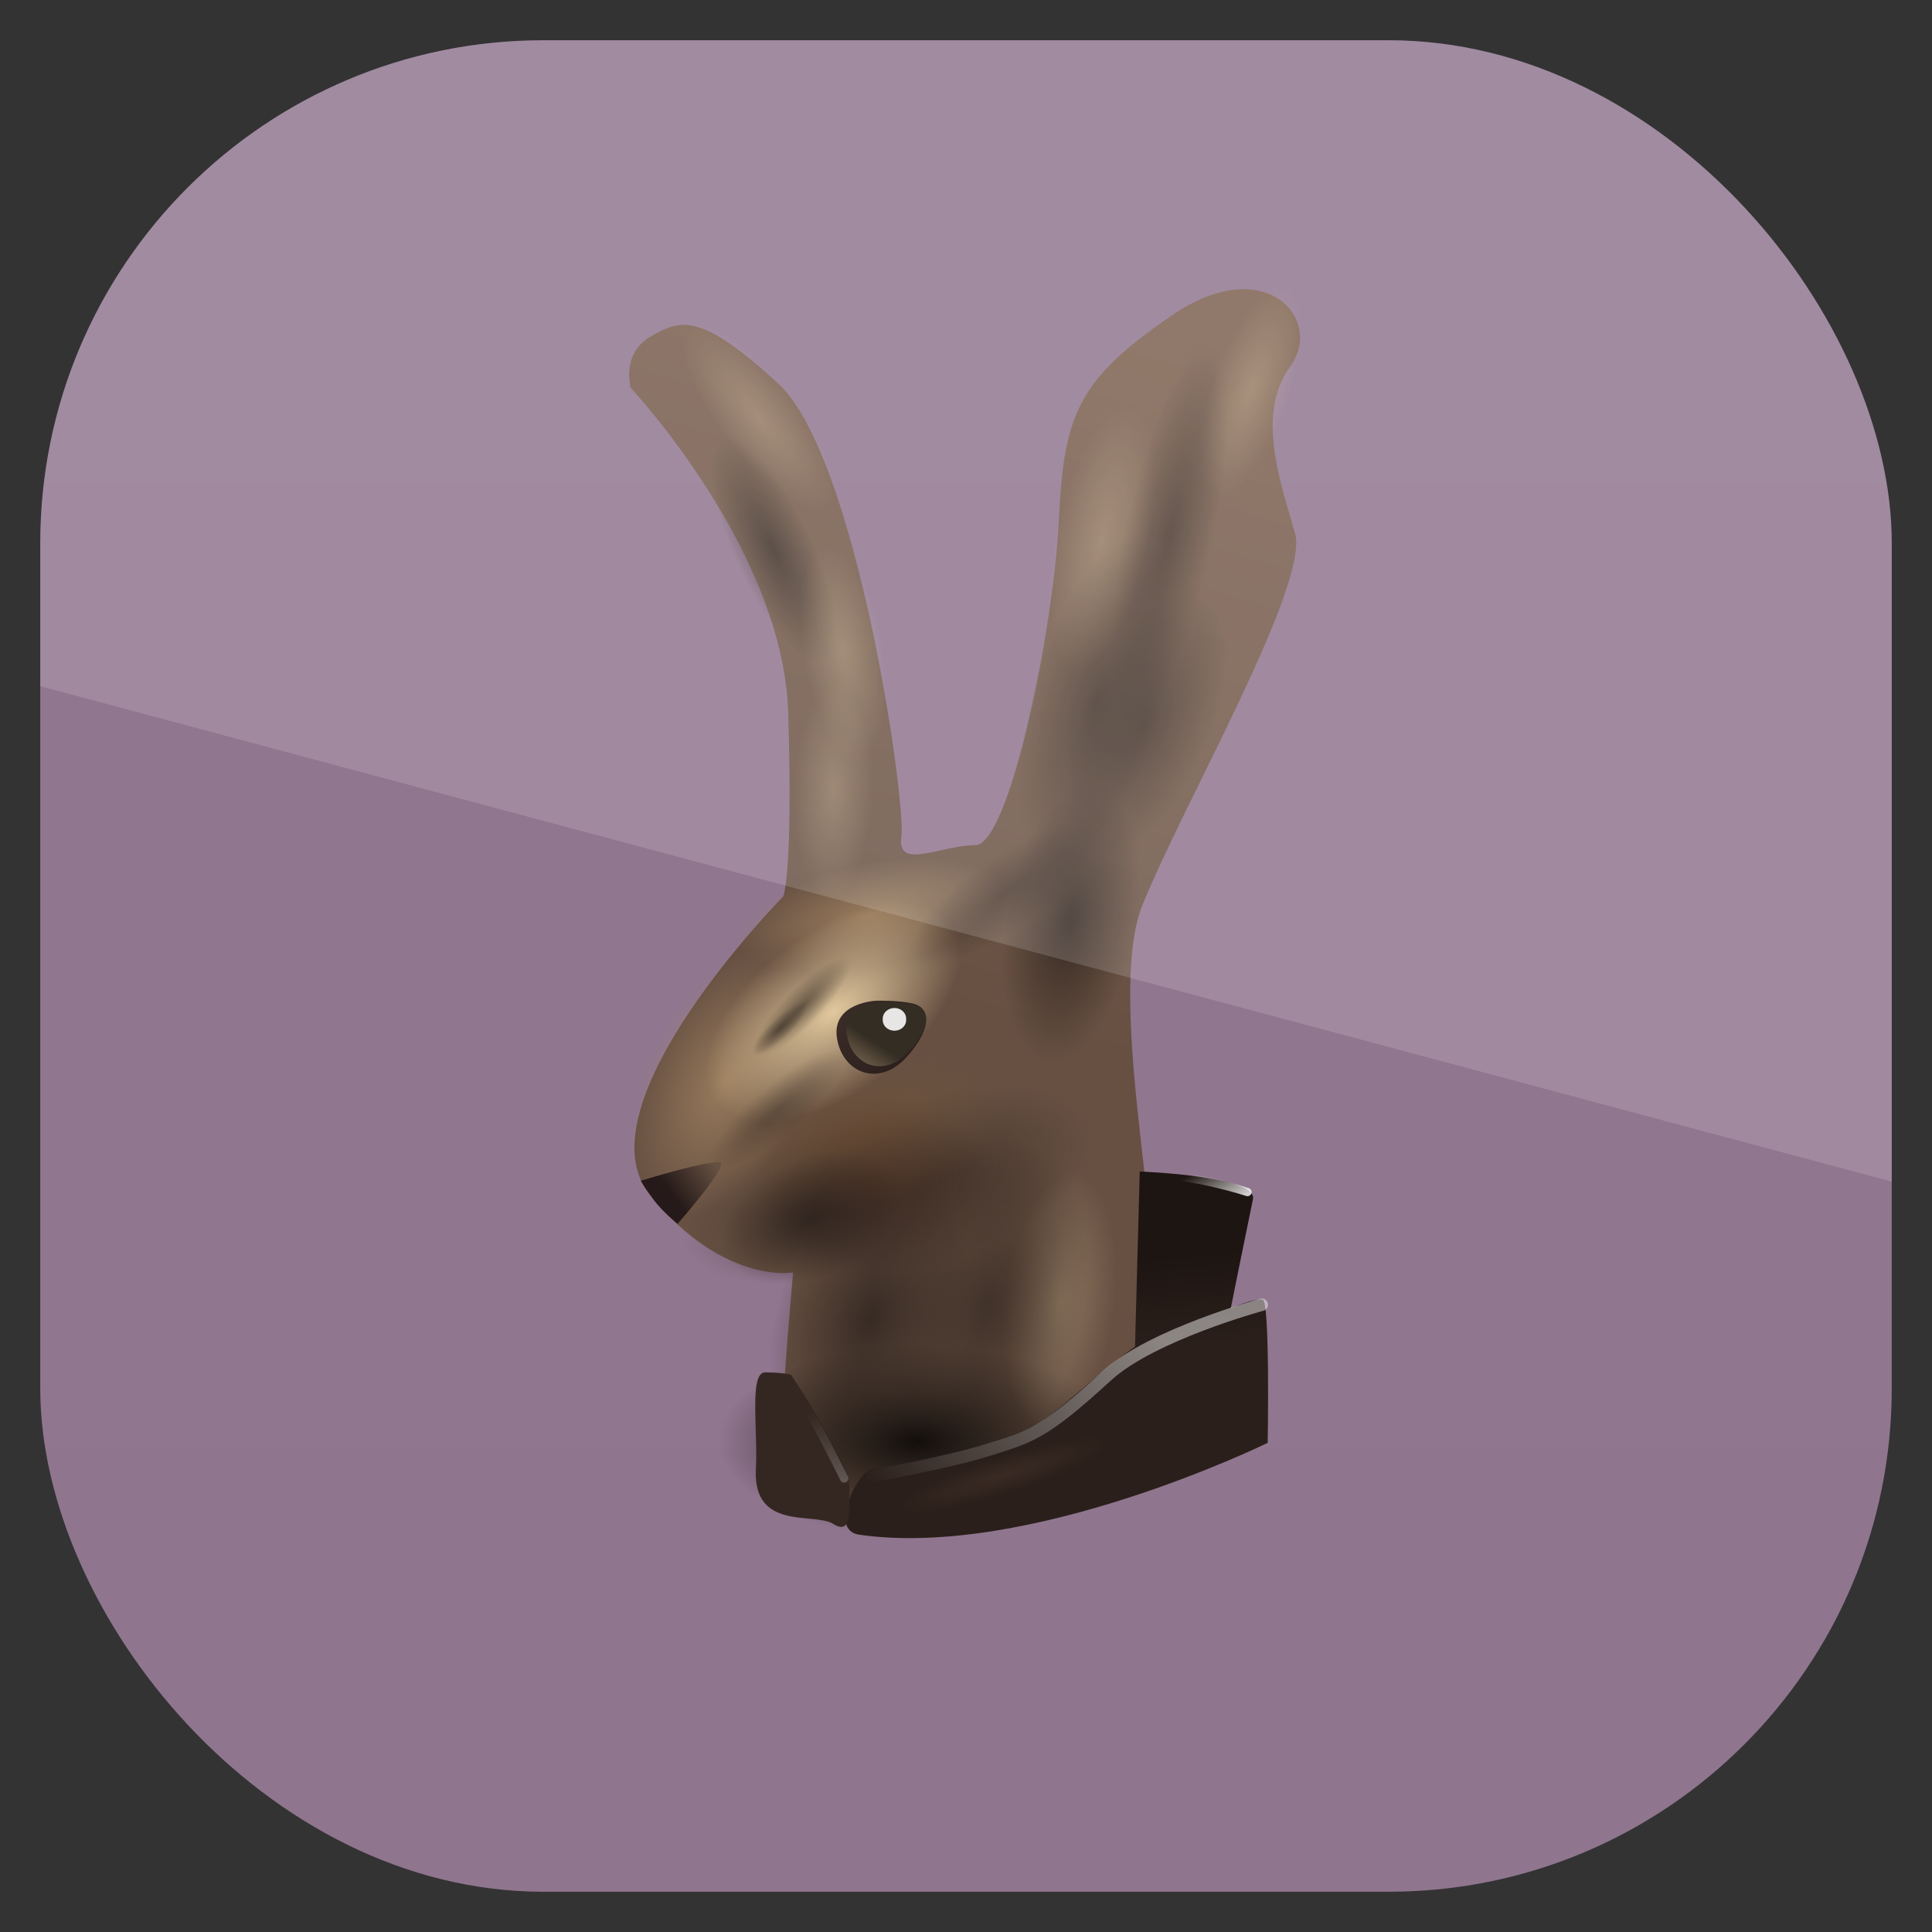 <?xml version="1.0" encoding="UTF-8" standalone="no"?>
<!-- Created with Inkscape (http://www.inkscape.org/) -->

<svg
   xmlns:dc="http://purl.org/dc/elements/1.1/"
   xmlns:cc="http://creativecommons.org/ns#"
   xmlns:rdf="http://www.w3.org/1999/02/22-rdf-syntax-ns#"
   xmlns:svg="http://www.w3.org/2000/svg"
   xmlns="http://www.w3.org/2000/svg"
   xmlns:xlink="http://www.w3.org/1999/xlink"
   xmlns:sodipodi="http://sodipodi.sourceforge.net/DTD/sodipodi-0.dtd"
   xmlns:inkscape="http://www.inkscape.org/namespaces/inkscape"
   id="svg11037"
   height="96"
   width="96"
   version="1.1"
   inkscape:version="0.48.5 r10040"
   sodipodi:docname="lugaru-hd.svg">
  <rect width="100%" height="100%" fill="#333333" stroke="none"/>
  <sodipodi:namedview
     pagecolor="#ffffff"
     bordercolor="#666666"
     borderopacity="1"
     objecttolerance="10"
     gridtolerance="10"
     guidetolerance="10"
     inkscape:pageopacity="0"
     inkscape:pageshadow="2"
     inkscape:window-width="640"
     inkscape:window-height="480"
     id="namedview42061" />
  <defs
     id="defs11039">
    <clipPath
       id="clipPath3009"
       clipPathUnits="userSpaceOnUse">
      <path
         id="path3011"
         style="opacity:.15;fill:#fff"
         d="m-2 956.36h-96v33.562l96 25.687v-59.25z" />
    </clipPath>
    <linearGradient
       id="linearGradient3216"
       y2="5.988"
       gradientUnits="userSpaceOnUse"
       y1="90"
       gradientTransform="matrix(1.143 0 0 1.143 -6.857 949.51)"
       x2="48"
       x1="48">
      <stop
         id="stop4086"
         style="stop-color:#8f758e"
         offset="0" />
      <stop
         id="stop4088"
         style="stop-color:#917790"
         offset="1" />
    </linearGradient>
    <clipPath
       id="clipPath3018"
       clipPathUnits="userSpaceOnUse">
      <rect
         id="rect3020"
         style="opacity:.6"
         rx="25"
         ry="25"
         height="92"
         width="92"
         y="958.36"
         x="2" />
    </clipPath>
    <linearGradient
       id="linearGradient16769"
       y2="-2.273"
       gradientUnits="userSpaceOnUse"
       x2="174.75"
       gradientTransform="matrix(2.212 0 0 1.921 -331.2 20.242)"
       y1="14.697"
       x1="168.68">
      <stop
         id="stop16765"
         style="stop-color:#675042"
         offset="0" />
      <stop
         id="stop16767"
         style="stop-color:#7d6150"
         offset="1" />
    </linearGradient>
    <radialGradient
       id="radialGradient17147"
       gradientUnits="userSpaceOnUse"
       cy="26.814"
       cx="172.3"
       gradientTransform="matrix(1 0 0 .513 0 13.063)"
       r="3.049">
      <stop
         id="stop17143"
         offset="0" />
      <stop
         id="stop17145"
         style="stop-opacity:0"
         offset="1" />
    </radialGradient>
    <radialGradient
       id="radialGradient16950"
       xlink:href="#linearGradient16773"
       gradientUnits="userSpaceOnUse"
       cy="20.406"
       cx="145.8"
       gradientTransform="matrix(1 0 0 .452 0 11.187)"
       r="5.445" />
    <linearGradient
       id="linearGradient16773">
      <stop
         id="stop16775"
         style="stop-color:#ead1a4"
         offset="0" />
      <stop
         id="stop16777"
         style="stop-color:#ead1a4;stop-opacity:0"
         offset="1" />
    </linearGradient>
    <radialGradient
       id="radialGradient16902"
       xlink:href="#linearGradient16785"
       gradientUnits="userSpaceOnUse"
       cy="20.406"
       cx="145.8"
       gradientTransform="matrix(1 0 0 .452 0 11.187)"
       r="5.445" />
    <linearGradient
       id="linearGradient16785">
      <stop
         id="stop16787"
         style="stop-color:#a68864"
         offset="0" />
      <stop
         id="stop16789"
         style="stop-color:#a68864;stop-opacity:0"
         offset="1" />
    </linearGradient>
    <radialGradient
       id="radialGradient16851"
       xlink:href="#linearGradient16829"
       gradientUnits="userSpaceOnUse"
       cy="20.406"
       cx="145.8"
       gradientTransform="matrix(1 0 0 .452 0 11.187)"
       r="5.445" />
    <linearGradient
       id="linearGradient16829">
      <stop
         id="stop16831"
         style="stop-color:#29201b"
         offset="0" />
      <stop
         id="stop16833"
         style="stop-color:#29201b;stop-opacity:0"
         offset="1" />
    </linearGradient>
    <radialGradient
       id="radialGradient16823"
       gradientUnits="userSpaceOnUse"
       cy="20.406"
       cx="145.8"
       gradientTransform="matrix(1 0 0 .452 0 11.187)"
       r="5.445">
      <stop
         id="stop16819"
         style="stop-color:#44352c"
         offset="0" />
      <stop
         id="stop16821"
         style="stop-color:#44352c;stop-opacity:0"
         offset="1" />
    </radialGradient>
    <radialGradient
       id="radialGradient16811"
       gradientUnits="userSpaceOnUse"
       cy="20.406"
       cx="145.8"
       gradientTransform="matrix(1 0 0 .452 0 11.187)"
       r="5.445">
      <stop
         id="stop16807"
         style="stop-color:#6f5439"
         offset="0" />
      <stop
         id="stop16809"
         style="stop-color:#6f5439;stop-opacity:0"
         offset="1" />
    </radialGradient>
    <linearGradient
       id="linearGradient16942"
       y2="19.638"
       gradientUnits="userSpaceOnUse"
       x2="165.84"
       gradientTransform="matrix(2.212 0 0 1.921 -331.2 20.242)"
       y1="20.301"
       x1="164.78">
      <stop
         id="stop16938"
         style="stop-color:#251919"
         offset="0" />
      <stop
         id="stop16940"
         style="stop-color:#675242"
         offset="1" />
    </linearGradient>
    <linearGradient
       id="linearGradient16926"
       y2="16.909"
       gradientUnits="userSpaceOnUse"
       x2="169.14"
       gradientTransform="matrix(2.212 0 0 1.921 -331.2 20.242)"
       y1="16.479"
       x1="169.47">
      <stop
         id="stop16922"
         style="stop-color:#342d23"
         offset="0" />
      <stop
         id="stop16924"
         style="stop-color:#645543"
         offset="1" />
    </linearGradient>
    <radialGradient
       id="radialGradient17047"
       xlink:href="#linearGradient17041"
       gradientUnits="userSpaceOnUse"
       cy="17.062"
       cx="164.23"
       gradientTransform="matrix(1 0 0 .864 0 2.313)"
       r="3.261" />
    <linearGradient
       id="linearGradient17041">
      <stop
         id="stop17043"
         style="stop-color:#43271c"
         offset="0" />
      <stop
         id="stop17045"
         style="stop-color:#43271c;stop-opacity:0"
         offset="1" />
    </linearGradient>
    <linearGradient
       id="linearGradient17137"
       y2="24.252"
       gradientUnits="userSpaceOnUse"
       x2="176.46"
       gradientTransform="matrix(2.212 0 0 1.921 -331.2 20.242)"
       y1="21.93"
       x1="176.2">
      <stop
         id="stop17133"
         style="stop-color:#1d1512"
         offset="0" />
      <stop
         id="stop17135"
         style="stop-color:#2a1f1a"
         offset="1" />
    </linearGradient>
    <linearGradient
       id="linearGradient17099"
       y2="27.899"
       gradientUnits="userSpaceOnUse"
       x2="169.21"
       gradientTransform="matrix(2.212 0 0 1.921 -331.2 20.242)"
       y1="23.99"
       x1="175.82">
      <stop
         id="stop17095"
         style="stop-color:#fbfbfb"
         offset="0" />
      <stop
         id="stop17097"
         style="stop-color:#fbfbfb;stop-opacity:0"
         offset="1" />
    </linearGradient>
    <linearGradient
       id="linearGradient17107"
       y2="25.974"
       gradientUnits="userSpaceOnUse"
       x2="168.26"
       gradientTransform="matrix(2.212 0 0 1.921 -331.2 20.242)"
       y1="28.007"
       x1="168.45">
      <stop
         id="stop17103"
         style="stop-color:#fff"
         offset="0" />
      <stop
         id="stop17105"
         style="stop-color:#fff;stop-opacity:0"
         offset="1" />
    </linearGradient>
    <linearGradient
       id="linearGradient17115"
       y2="19.729"
       gradientUnits="userSpaceOnUse"
       x2="176.65"
       gradientTransform="matrix(2.212 0 0 1.921 -331.2 20.242)"
       y1="20.706"
       x1="177.28">
      <stop
         id="stop17111"
         style="stop-color:#fff"
         offset="0" />
      <stop
         id="stop17113"
         style="stop-color:#fff;stop-opacity:0"
         offset="1" />
    </linearGradient>
    <radialGradient
       id="radialGradient17125"
       xlink:href="#linearGradient17119"
       gradientUnits="userSpaceOnUse"
       cy="27.362"
       cx="175.09"
       gradientTransform="matrix(1 0 0 .179 0 22.468)"
       r="2.404" />
    <linearGradient
       id="linearGradient17119">
      <stop
         id="stop17121"
         style="stop-color:#60473b"
         offset="0" />
      <stop
         id="stop17123"
         style="stop-color:#60473b;stop-opacity:0"
         offset="1" />
    </linearGradient>
  </defs>
  <g
     id="layer1"
     transform="translate(0 -956.36)">
    <rect
       id="rect4204"
       style="fill:url(#linearGradient3216)"
       clip-path="url(#clipPath3018)"
       rx="6.857"
       ry="6.857"
       height="96"
       width="96"
       y="956.36"
       x="0" />
    <g
       id="g3218"
       transform="translate(-1.934e-7 956.36)">
      <path
         id="path16730"
         d="m31.34 19.275s7.581 8.068 7.825 16.137c0.245 8.068-0.245 9.13-0.245 9.13s-10.271 10.404-6.603 14.863c3.668 4.459 7.091 3.822 7.091 3.822s-0.531 5.925-0.489 7.007c0.306 7.909 16.139 4.459 18.34-3.397 0.998-3.561-2.445-16.986-0.489-21.869 1.956-4.883 8.314-15.924 7.581-18.472-0.734-2.548-1.956-5.945-0.245-8.281 1.712-2.336-1.223-5.733-5.869-2.548s-5.38 4.883-5.624 10.192c-0.245 5.308-2.445 16.137-4.157 16.137-1.712 0-3.913 1.274-3.668-0.425 0.245-1.699-2.201-18.897-6.113-22.506-3.913-3.61-4.891-3.185-6.358-2.336s-0.978 2.548-0.978 2.548z"
         style="fill:url(#linearGradient16769)" />
      <path
         id="path17139"
         d="m175.35 26.814a3.049 1.563 0 1 1 -6.098 0 3.049 1.563 0 1 1 6.098 0z"
         style="opacity:.824;fill:url(#radialGradient17147)"
         transform="matrix(3.261 0 0 3.073 -516.22 -10.806)" />
      <path
         id="path16948"
         d="m151.24 20.406a5.445 2.46 0 1 1 -10.89 0 5.445 2.46 0 1 1 10.89 0z"
         style="opacity:.299;fill:url(#radialGradient16950)"
         transform="matrix(.178 -1.167 1.081 .312 4.643 228.44)" />
      <path
         id="path16900"
         d="m151.24 20.406a5.445 2.46 0 1 1 -10.89 0 5.445 2.46 0 1 1 10.89 0z"
         style="opacity:.769;fill:url(#radialGradient16902)"
         transform="matrix(1.205 -.303 .471 .961 -142.1 70.007)" />
      <path
         id="path16849"
         d="m151.24 20.406a5.445 2.46 0 1 1 -10.89 0 5.445 2.46 0 1 1 10.89 0z"
         style="opacity:.624;fill:url(#radialGradient16851)"
         transform="matrix(.441 -1.463 1.825 .657 -52.491 264.83)" />
      <path
         id="path16845"
         d="m151.24 20.406a5.445 2.46 0 1 1 -10.89 0 5.445 2.46 0 1 1 10.89 0z"
         style="opacity:.778;fill:url(#radialGradient16851)"
         transform="matrix(.441 -1.463 1.825 .657 -55.426 264.73)" />
      <path
         id="path16837"
         d="m151.24 20.406a5.445 2.46 0 1 1 -10.89 0 5.445 2.46 0 1 1 10.89 0z"
         style="opacity:.57;fill:url(#radialGradient16851)"
         transform="matrix(1.459 -.504 .57 1.598 -178.2 99.574)" />
      <path
         id="path16825"
         d="m151.24 20.406a5.445 2.46 0 1 1 -10.89 0 5.445 2.46 0 1 1 10.89 0z"
         style="opacity:.769;fill:url(#radialGradient16851)"
         transform="matrix(1.382 -.431 .54 1.368 -167.1 96.396)" />
      <path
         id="path16813"
         d="m151.24 20.406a5.445 2.46 0 1 1 -10.89 0 5.445 2.46 0 1 1 10.89 0z"
         style="opacity:.769;fill:url(#radialGradient16823)"
         transform="matrix(1.382 -.431 .54 1.368 -170.89 94.591)" />
      <path
         id="path16896"
         d="m151.24 20.406a5.445 2.46 0 1 1 -10.89 0 5.445 2.46 0 1 1 10.89 0z"
         style="opacity:.769;fill:url(#radialGradient16950)"
         transform="matrix(1.267 -.645 .821 1.258 -159.33 117.49)" />
      <path
         id="path16801"
         d="m151.24 20.406a5.445 2.46 0 1 1 -10.89 0 5.445 2.46 0 1 1 10.89 0z"
         style="opacity:.769;fill:url(#radialGradient16811)"
         transform="matrix(1.382 -.431 .54 1.368 -169.67 91.3)" />
      <path
         id="path16797"
         d="m151.24 20.406a5.445 2.46 0 1 1 -10.89 0 5.445 2.46 0 1 1 10.89 0z"
         style="opacity:.769;fill:url(#radialGradient16902)"
         transform="matrix(1.382 -.431 .54 1.368 -171.74 89.283)" />
      <path
         id="path16793"
         d="m151.24 20.406a5.445 2.46 0 1 1 -10.89 0 5.445 2.46 0 1 1 10.89 0z"
         style="opacity:.769;fill:url(#radialGradient16902)"
         transform="matrix(.517 -1.194 1.55 .529 -70.981 217.07)" />
      <path
         id="path16781"
         d="m151.24 20.406a5.445 2.46 0 1 1 -10.89 0 5.445 2.46 0 1 1 10.89 0z"
         style="opacity:.937;fill:url(#radialGradient16902)"
         transform="matrix(1.267 -.645 .821 1.258 -160.67 116.85)" />
      <path
         id="path16771"
         d="m151.24 20.406a5.445 2.46 0 1 1 -10.89 0 5.445 2.46 0 1 1 10.89 0z"
         style="opacity:.932;fill:url(#radialGradient16950)"
         transform="matrix(1.116 -.756 .723 1.474 -136.06 130.44)" />
      <path
         id="path16732"
         d="m31.838 58.673s3.642-1.125 3.962-0.883c0.319 0.242-2.134 3.022-2.134 3.022s-0.728-0.584-1.168-1.172c-0.44-0.588-0.66-0.967-0.66-0.967z"
         style="fill:url(#linearGradient16942)" />
      <path
         id="path16734"
         d="m43.554 49.724s-2.207 0.081-1.971 1.816c0.235 1.734 2.06 2.547 3.472 0.976 1.412-1.572 1.059-2.493 0.294-2.656-0.765-0.163-1.795-0.136-1.795-0.136z"
         style="opacity:.878;fill:#251919" />
      <path
         id="path16736"
         d="m43.83 49.798s-1.959 0.071-1.75 1.593c0.209 1.521 1.829 2.234 3.083 0.856 1.254-1.379 0.94-2.187 0.261-2.329-0.679-0.143-1.594-0.119-1.594-0.119z"
         style="fill:url(#linearGradient16926)" />
      <path
         id="path16740"
         d="m170.26 15.763a0.263 0.276 0 1 1 -0.525 0 0.263 0.276 0 1 1 0.525 0z"
         style="opacity:.882;fill:#fff"
         transform="matrix(2.212 0 0 1.921 -331.59 20.371)" />
      <path
         id="path17039"
         d="m167.49 17.062a3.261 2.819 0 1 1 -6.523 0 3.261 2.819 0 1 1 6.523 0z"
         style="opacity:.471;fill:url(#radialGradient17047)"
         transform="matrix(1.837 0 0 1.563 -258.26 32.026)" />
      <path
         id="path16841"
         d="m151.24 20.406a5.445 2.46 0 1 1 -10.89 0 5.445 2.46 0 1 1 10.89 0z"
         style="opacity:.778;fill:url(#radialGradient16851)"
         transform="matrix(.436 -1.31 1.803 .588 -57.08 244.48)" />
      <path
         id="path16853"
         d="m151.24 20.406a5.445 2.46 0 1 1 -10.89 0 5.445 2.46 0 1 1 10.89 0z"
         style="opacity:.701;fill:url(#radialGradient16851)"
         transform="matrix(.425 -1.272 1.761 .571 -46.889 228.54)" />
      <path
         id="path16857"
         d="m151.24 20.406a5.445 2.46 0 1 1 -10.89 0 5.445 2.46 0 1 1 10.89 0z"
         style="opacity:.805;fill:url(#radialGradient16851)"
         transform="matrix(.298 -1.262 1.235 .567 -15.432 218.16)" />
      <path
         id="path16861"
         d="m151.24 20.406a5.445 2.46 0 1 1 -10.89 0 5.445 2.46 0 1 1 10.89 0z"
         style="opacity:.715;fill:url(#radialGradient16851)"
         transform="matrix(.568 -1.19 1.089 .759 -49.824 198.44)" />
      <path
         id="path16865"
         d="m151.24 20.406a5.445 2.46 0 1 1 -10.89 0 5.445 2.46 0 1 1 10.89 0z"
         style="opacity:.57;fill:url(#radialGradient16851)"
         transform="matrix(.568 -1.19 1.089 .759 -48.113 193.99)" />
      <path
         id="path16869"
         d="m151.24 20.406a5.445 2.46 0 1 1 -10.89 0 5.445 2.46 0 1 1 10.89 0z"
         style="opacity:.57;fill:url(#radialGradient16851)"
         transform="matrix(.516 -1.208 1.121 .723 -38.859 193.81)" />
      <path
         id="path16873"
         d="m151.24 20.406a5.445 2.46 0 1 1 -10.89 0 5.445 2.46 0 1 1 10.89 0z"
         style="opacity:.57;fill:url(#radialGradient16851)"
         transform="matrix(.516 -1.453 1.121 .87 -43.627 228.92)" />
      <path
         id="path16904"
         d="m151.24 20.406a5.445 2.46 0 1 1 -10.89 0 5.445 2.46 0 1 1 10.89 0z"
         style="opacity:.452;fill:url(#radialGradient16851)"
         transform="matrix(1.017 -.14 .265 .602 -108.25 51.808)" />
      <path
         id="path16908"
         d="m151.24 20.406a5.445 2.46 0 1 1 -10.89 0 5.445 2.46 0 1 1 10.89 0z"
         style="opacity:.452;fill:url(#radialGradient16851)"
         transform="matrix(.842 -.615 .543 .525 -83.895 123.33)" />
      <path
         id="path16912"
         d="m151.24 20.406a5.445 2.46 0 1 1 -10.89 0 5.445 2.46 0 1 1 10.89 0z"
         style="opacity:.584;fill:url(#radialGradient16851)"
         transform="matrix(.699 -0.193 .26 .339 -65.022 70.044)" />
      <path
         id="path16916"
         d="m151.24 20.406a5.445 2.46 0 1 1 -10.89 0 5.445 2.46 0 1 1 10.89 0z"
         style="opacity:.584;fill:url(#radialGradient16851)"
         transform="matrix(.404 -.447 .41 .119 -27.419 112.77)" />
      <path
         id="path16944"
         d="m151.24 20.406a5.445 2.46 0 1 1 -10.89 0 5.445 2.46 0 1 1 10.89 0z"
         style="opacity:.317;fill:url(#radialGradient16950)"
         transform="matrix(.178 -1.167 1.081 .312 6.722 227.91)" />
      <path
         id="path16952"
         d="m151.24 20.406a5.445 2.46 0 1 1 -10.89 0 5.445 2.46 0 1 1 10.89 0z"
         style="opacity:.452;fill:url(#radialGradient16851)"
         transform="matrix(.497 -.406 .321 .346 -36.047 96.423)" />
      <path
         id="path16956"
         d="m151.24 20.406a5.445 2.46 0 1 1 -10.89 0 5.445 2.46 0 1 1 10.89 0z"
         style="opacity:.697;fill:url(#radialGradient16851)"
         transform="matrix(-.386 -1.028 .952 .219 75.264 172.73)" />
      <path
         id="path16960"
         d="m151.24 20.406a5.445 2.46 0 1 1 -10.89 0 5.445 2.46 0 1 1 10.89 0z"
         style="opacity:.697;fill:url(#radialGradient16851)"
         transform="matrix(.013 -1.082 .821 .472 21.512 180.22)" />
      <path
         id="path16964"
         d="m151.24 20.406a5.445 2.46 0 1 1 -10.89 0 5.445 2.46 0 1 1 10.89 0z"
         style="opacity:.584;fill:url(#radialGradient16851)"
         transform="matrix(.231 -.244 .234 .065 .301 85.354)" />
      <path
         id="path16968"
         d="m151.24 20.406a5.445 2.46 0 1 1 -10.89 0 5.445 2.46 0 1 1 10.89 0z"
         style="opacity:.733;fill:url(#radialGradient16851)"
         transform="matrix(.292 -.36 .296 .095 -7.08 101.76)" />
      <path
         id="path16972"
         d="m151.24 20.406a5.445 2.46 0 1 1 -10.89 0 5.445 2.46 0 1 1 10.89 0z"
         style="opacity:.376;fill:url(#radialGradient16851)"
         transform="matrix(.567 -.544 .576 .144 -55.824 131.56)" />
      <path
         id="path16976"
         d="m151.24 20.406a5.445 2.46 0 1 1 -10.89 0 5.445 2.46 0 1 1 10.89 0z"
         style="opacity:.29;fill:url(#radialGradient16950)"
         transform="matrix(-.229 -.955 .712 -.547 60.743 182.81)" />
      <path
         id="path16980"
         d="m151.24 20.406a5.445 2.46 0 1 1 -10.89 0 5.445 2.46 0 1 1 10.89 0z"
         style="opacity:.262;fill:url(#radialGradient16950)"
         transform="matrix(-.229 -.955 .712 -.547 61.476 189.08)" />
      <path
         id="path16984"
         d="m151.24 20.406a5.445 2.46 0 1 1 -10.89 0 5.445 2.46 0 1 1 10.89 0z"
         style="opacity:.262;fill:url(#radialGradient16950)"
         transform="matrix(-.04 -.975 .808 -.435 30.749 190.31)" />
      <path
         id="path16988"
         d="m151.24 20.406a5.445 2.46 0 1 1 -10.89 0 5.445 2.46 0 1 1 10.89 0z"
         style="opacity:.262;fill:url(#radialGradient16950)"
         transform="matrix(-.539 -.855 .497 -.704 108.26 163.23)" />
      <path
         id="path16992"
         d="m151.24 20.406a5.445 2.46 0 1 1 -10.89 0 5.445 2.46 0 1 1 10.89 0z"
         style="opacity:.262;fill:url(#radialGradient16950)"
         transform="matrix(-.677 -.778 .374 -.759 128.78 149.68)" />
      <path
         id="path16996"
         d="m151.24 20.406a5.445 2.46 0 1 1 -10.89 0 5.445 2.46 0 1 1 10.89 0z"
         style="opacity:.471;fill:url(#radialGradient16851)"
         transform="matrix(-.539 -.975 .977 .109 94.042 162.48)" />
      <path
         id="path17000"
         d="m151.24 20.406a5.445 2.46 0 1 1 -10.89 0 5.445 2.46 0 1 1 10.89 0z"
         style="opacity:.57;fill:url(#radialGradient16851)"
         transform="matrix(.451 -1.696 .674 1.049 -21.41 252.53)" />
      <path
         id="path17004"
         d="m151.24 20.406a5.445 2.46 0 1 1 -10.89 0 5.445 2.46 0 1 1 10.89 0z"
         style="opacity:.262;fill:url(#radialGradient16950)"
         transform="matrix(-.046 -1.213 .932 -.541 48.735 216.32)" />
      <path
         id="path17008"
         d="m151.24 20.406a5.445 2.46 0 1 1 -10.89 0 5.445 2.46 0 1 1 10.89 0z"
         style="opacity:.262;fill:url(#radialGradient16950)"
         transform="matrix(.155 -1.207 1.012 -.42 11.511 211.36)" />
      <path
         id="path17012"
         d="m151.24 20.406a5.445 2.46 0 1 1 -10.89 0 5.445 2.46 0 1 1 10.89 0z"
         style="opacity:.262;fill:url(#radialGradient16950)"
         transform="matrix(.608 -.929 1.015 -.048 -51.682 155.34)" />
      <path
         id="path17016"
         d="m151.24 20.406a5.445 2.46 0 1 1 -10.89 0 5.445 2.46 0 1 1 10.89 0z"
         style="opacity:.262;fill:url(#radialGradient16950)"
         transform="matrix(.231 -.959 .897 -.278 10.125 164.97)" />
      <path
         id="path17049"
         d="m167.49 17.062a3.261 2.819 0 1 1 -6.523 0 3.261 2.819 0 1 1 6.523 0z"
         style="opacity:.471;fill:url(#radialGradient17047)"
         transform="matrix(1.05 0 0 2.165 -122 27.691)" />
      <path
         id="path17053"
         d="m151.24 20.406a5.445 2.46 0 1 1 -10.89 0 5.445 2.46 0 1 1 10.89 0z"
         style="opacity:.439;fill:url(#radialGradient16851)"
         transform="matrix(.177 -.422 .731 .189 .072 112.01)" />
      <path
         id="path17061"
         d="m151.24 20.406a5.445 2.46 0 1 1 -10.89 0 5.445 2.46 0 1 1 10.89 0z"
         style="opacity:.778;fill:url(#radialGradient16851)"
         transform="matrix(.697 -.461 .938 .869 -80.456 109.98)" />
      <path
         id="path17065"
         d="m56.633 58.212s5.869 0.212 5.624 1.38c-0.245 1.168-1.1 5.414-1.1 5.414s1.223-0.531 1.589-0.425c0.367 0.106 0.245 7.113 0.245 7.113s-11.79 5.784-20.296 4.565c-1.609-0.231-0.011-3.291 0.734-3.291 1.1-0 6.725-1.274 8.314-2.336s3.913-3.503 5.747-4.353-1.1 0.955-1.1 0.955z"
         style="fill:url(#linearGradient17137)" />
      <path
         id="path17067"
         d="m39.3 68.307s2.905 4.283 2.905 5.557 0.116 2.431-0.813 1.852c-0.93-0.579-3.951 0.356-3.835-2.663 0.116-1.968-0.349-4.862 0.465-4.862 0.813 0 1.278 0.116 1.278 0.116z"
         style="fill:#342721" />
      <path
         id="path17087"
         d="m62.694 64.833s-5.455 1.478-7.695 3.528c-3.199 2.928-3.784 3.016-6.009 3.716-1.735 0.546-5.663 1.276-5.663 1.276"
         style="opacity:.471;stroke:url(#linearGradient17099);stroke-linecap:round;stroke-width:.618;fill:none" />
      <path
         id="path17089"
         d="m41.945 73.466s-1.47-3.003-1.988-3.678"
         style="opacity:.249;stroke:url(#linearGradient17107);stroke-linecap:round;stroke-width:.412;fill:none" />
      <path
         id="path17091"
         d="m61.986 59.23s-2.504-0.817-4.473-0.845"
         style="opacity:.828;stroke:url(#linearGradient17115);stroke-linecap:round;stroke-width:.412;fill:none" />
      <path
         id="path17117"
         d="m177.5 27.362a2.404 0.43 0 1 1 -4.808 0 2.404 0.43 0 1 1 4.808 0z"
         style="opacity:.294;fill:url(#radialGradient17125)"
         transform="matrix(2.299 -.742 .819 2.083 -375.11 146.22)" />
      <path
         id="path17127"
         d="m177.5 27.362a2.404 0.43 0 1 1 -4.808 0 2.404 0.43 0 1 1 4.808 0z"
         style="opacity:.493;fill:url(#radialGradient17125)"
         transform="matrix(.653 .744 -.835 .567 -51.154 -72.883)" />
    </g>
    <rect
       id="rect3003"
       style="opacity:.15;fill:#fff"
       transform="translate(98)"
       clip-path="url(#clipPath3009)"
       rx="25"
       ry="25"
       height="92"
       width="92"
       y="958.36"
       x="-96" />
  </g>
</svg>
